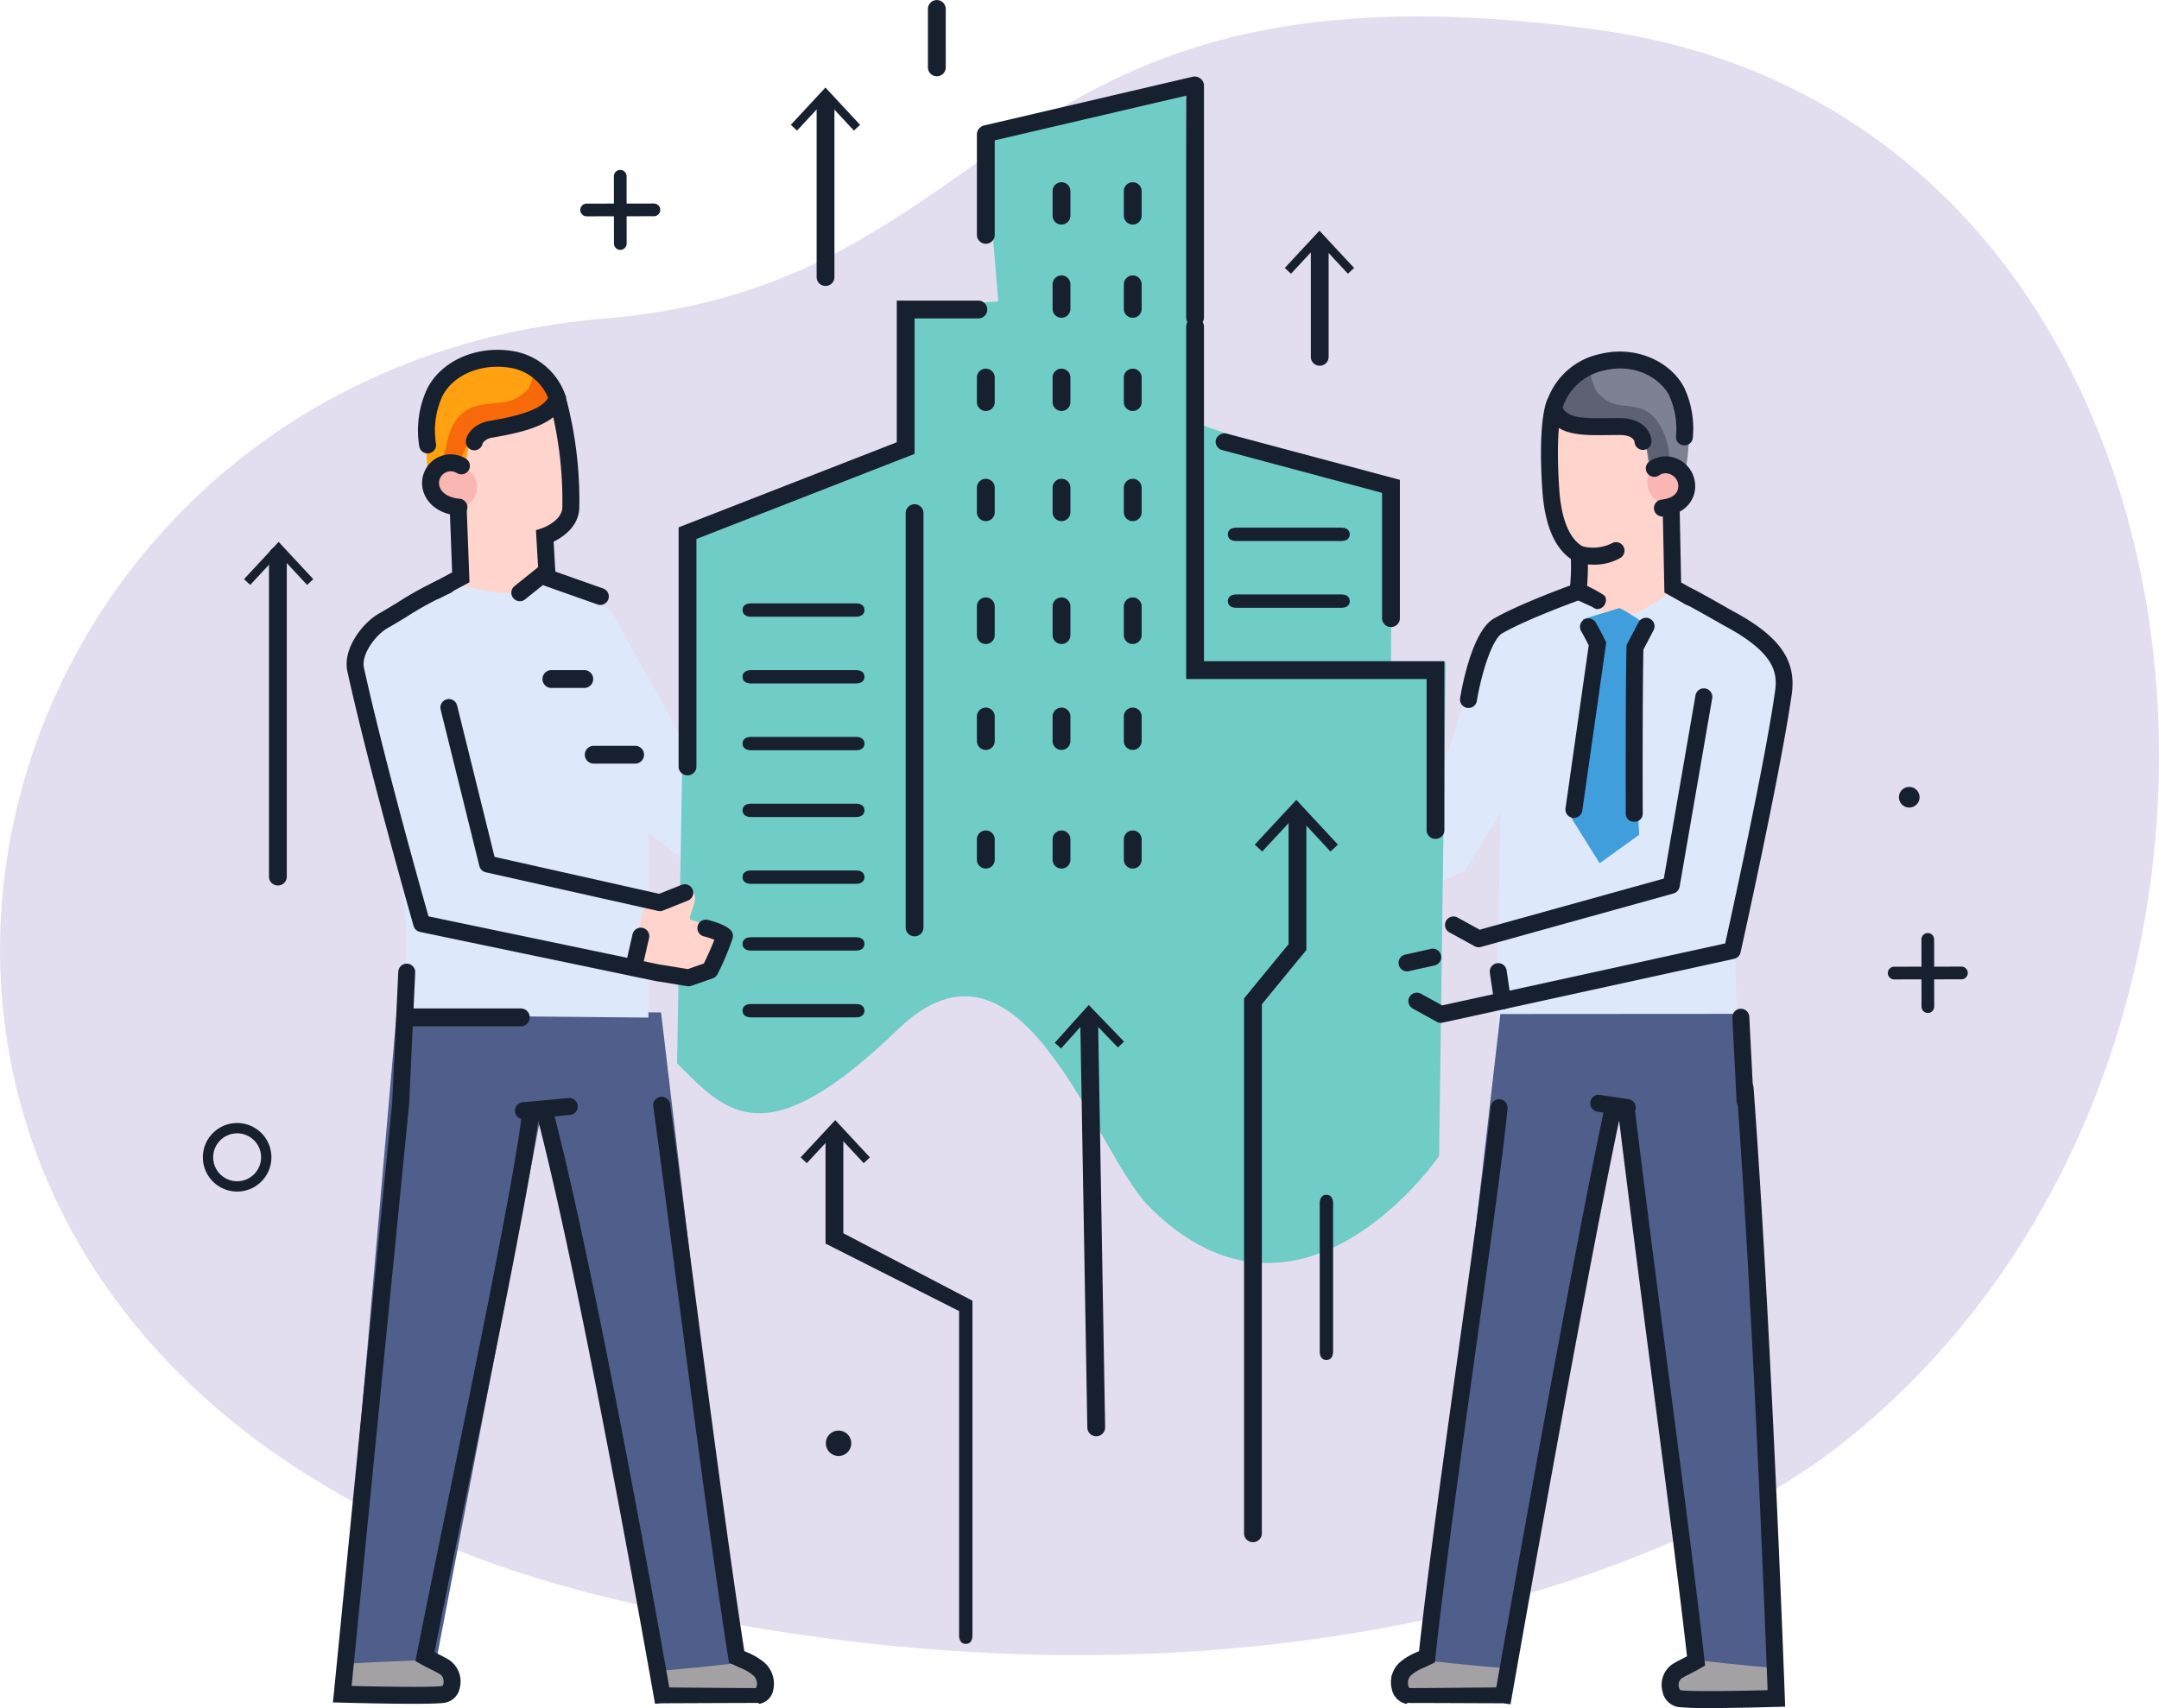 <svg xmlns="http://www.w3.org/2000/svg" width="395.104" height="312.615" viewBox="0 0 395.104 312.615">
  <g id="Grupo_9278" data-name="Grupo 9278" transform="translate(-1061 -28.641)">
    <path id="Trazado_18009" data-name="Trazado 18009" d="M1918.207,339.472c-112.292-15.742-107.284,46.565-182.313,52.756-128.941,10.638-166.02,195.179,2.691,234.618,110.882,25.921,192.127-3.843,223.488-28.484C2054.1,526.057,2035.429,355.9,1918.207,339.472Z" transform="translate(-564.25 -305.291)" fill="#3a1b8d" opacity="0.144" style="mix-blend-mode: multiply;isolation: isolate"/>
    <g id="Grupo_9277" data-name="Grupo 9277" transform="translate(-328.162 -407.071)">
      <path id="Trazado_18670" data-name="Trazado 18670" d="M1593.627,608.187l-14.667,4.345s-9.831,5.886-8.855,10.774c.281,1.406,3.661,4.074,3.661,4.074l.849,13.669s6.369,4.74,8.42,3.6,7.876-3.87,7.876-3.87l-1.9-8.691s5.494,1.129,6.518-4.345C1597.045,619.636,1594.667,617.621,1593.627,608.187Z" transform="translate(-101.417 -98.808)" fill="#ffd4cd"/>
      <path id="Trazado_18672" data-name="Trazado 18672" d="M1982.238,693.432l17.824-7.231s1.725,3.552,8,3c2.748-.24,7.5-3.865,8.912-3.158,13.686,6.843,19.81,13.6,19.81,13.6l-7.333,47.258-2.037,6.111.407,12.629-44,1.63.713-39.874-6.62,10.592-13.852,6.366-6.878-16.42L1973.072,722Z" transform="translate(-320.771 -142.872)" fill="#dde8fb"/>
      <path id="Trazado_18673" data-name="Trazado 18673" d="M2043.51,609.744l20.984,4.562-.406,29.324s-8.515,5.926-10.8,4.787a49.888,49.888,0,0,1-4.536-2.636l-.456-8.439a11.024,11.024,0,0,1-5.931-7.527C2041.229,624.342,2043.51,609.744,2043.51,609.744Z" transform="translate(-368.859 -99.69)" fill="#ffd4cd"/>
      <path id="Trazado_18674" data-name="Trazado 18674" d="M2042.646,595.186s5.907-6.194,9.58-6.5c4.105-.342,8.211.341,12.659,4.788,2.993,2.994,2.6,13.371,1.46,16.793-3.65-2.281-4.171-.274-6.213-1.019-.815-2.172-.085-5.054-2.366-5.965-3.508-1.4-11.7-.913-14.094-2.966S2042.646,595.186,2042.646,595.186Z" transform="translate(-368.976 -87.716)" fill="#7e8192"/>
      <path id="Trazado_18675" data-name="Trazado 18675" d="M2000.009,866.4l44.4-.029,7.062,124.935-19.727.61v-4.275l5.061-3.94-12.563-98.648-2.759-1.538-22.134,108.013-13.194.146s-2.719-6.218-1.09-6.218,1.642-3.644,1.642-3.644Z" transform="translate(-336.273 -245.096)" fill="#4f5e8a"/>
      <path id="Trazado_18676" data-name="Trazado 18676" d="M1588.414,865.613l-48.366-.1L1529.2,989.735l20.833,1.792,1.408-4.354-3.941-4.1,18.581-96.831,3.1-.256,19.567,102.852,17.44,1.3s-.54-6.147-2.229-6.147-1.961-3.759-1.961-3.759Z" transform="translate(-78.279 -244.606)" fill="#4f5e8a"/>
      <path id="Trazado_18677" data-name="Trazado 18677" d="M1583.8,688.464l-11-5.7a14.383,14.383,0,0,1-9.913,2.445c-2.748-.241-6.076-1.625-7.6-1.223-12.9,3.394-17.925,10.592-17.925,10.592l7.74,38.3,1.222,12.629V762.61l44.406.407V729.2l8.555,6.518,17.537,3.621,10.705-10.327-25.8-8.368Z" transform="translate(-82.902 -141.061)" fill="#dde8fb"/>
      <path id="Trazado_18678" data-name="Trazado 18678" d="M2052.317,697.039s5.3-1.651,6.727-2.059c1.121.509,4.052,2.481,4.052,2.481l-2.4,5.927,1.938,33.083-7.242,5.222-5.173-8.279,3.664-31.463Z" transform="translate(-373.49 -147.985)" fill="#419edd"/>
      <path id="Trazado_18679" data-name="Trazado 18679" d="M1590.63,594.375s-5.907-6.195-9.578-6.5c-4.106-.342-8.212.342-12.66,4.789-2.994,2.995-1.381,18.124-1.381,18.124l6.866-2.609s.175-7.268,3.938-6.926,9.012-.934,11.407-2.987S1590.63,594.375,1590.63,594.375Z" transform="translate(-99.456 -87.256)" fill="#ffa111"/>
      <path id="Trazado_18680" data-name="Trazado 18680" d="M1575.584,603.233c3.421-6.157,9.322-2.322,13.09-5.988,1.324-.611,1.97-4.822,2.343-5.194a7.934,7.934,0,0,1,3.361,3.972s2.4,2.326,0,4.379-8.31,4.26-12.074,3.917-5.226,5.16-5.226,5.16l-3.259-.543C1574.658,606.925,1574.215,606.312,1575.584,603.233Z" transform="translate(-103.559 -89.665)" fill="#f8690a"/>
      <path id="Trazado_18681" data-name="Trazado 18681" d="M2063.322,604.371c-3.421-6.157-7.341-2.206-11.109-5.873-1.324-.611-1.97-4.822-2.343-5.194a13.259,13.259,0,0,0-4.2,4.277s-2.8,2.293-.407,4.346,8.051,3.33,11.814,2.987,4.21,6.518,4.21,6.518l3.531-.271A13.808,13.808,0,0,0,2063.322,604.371Z" transform="translate(-370.129 -90.376)" fill="#525468" opacity="0.72"/>
      <path id="Trazado_18682" data-name="Trazado 18682" d="M1531.215,1140.034l-.866,4.994,18.7.354,1.768-3.2-6.386-2.777S1536.452,1139.679,1531.215,1140.034Z" transform="translate(-78.93 -399.796)" fill="#a4a1a5"/>
      <path id="Trazado_18683" data-name="Trazado 18683" d="M1664.685,1142.018l-.229,4.263,18.7.353,1.768-3.2-6.386-2.777S1669.922,1141.663,1664.685,1142.018Z" transform="translate(-154.915 -400.507)" fill="#a4a1a5"/>
      <path id="Trazado_18684" data-name="Trazado 18684" d="M1994.267,1140.766l.229,4.263-18.7.353-1.768-3.2,6.386-2.777S1989.03,1140.411,1994.267,1140.766Z" transform="translate(-330.318 -399.797)" fill="#a4a1a5"/>
      <path id="Trazado_18685" data-name="Trazado 18685" d="M2109.573,1140.766l.229,4.263-18.7.353-1.768-3.2,6.386-2.777S2104.335,1140.411,2109.573,1140.766Z" transform="translate(-395.65 -399.797)" fill="#a4a1a5"/>
      <path id="Trazado_18686" data-name="Trazado 18686" d="M2090.123,636.883a3.935,3.935,0,1,1-3.936-3.934A3.935,3.935,0,0,1,2090.123,636.883Z" transform="translate(-391.637 -112.838)" fill="#f9b6b2"/>
      <path id="Trazado_18687" data-name="Trazado 18687" d="M1577.823,638.763a3.935,3.935,0,1,1-3.936-3.934A3.935,3.935,0,0,1,1577.823,638.763Z" transform="translate(-101.369 -113.903)" fill="#f9b6b2"/>
      <path id="Trazado_18688" data-name="Trazado 18688" d="M1672.6,652.191l1.68-97.586,38.745-13.737,1.238-26.9,17.118-1.231-2.44-29.336,36.666-11,1.1,62.328,36.721,12.549-.183,32.958,10.03-1.511-1.222,90.437s-25.328,37-53.032,9.3c-10.135-10.135-23.26-54.441-45.962-32.518C1688.95,669.22,1681.888,661.615,1672.6,652.191Z" transform="translate(-159.531 -21.869)" fill="#70ccc7"/>
      <path id="Trazado_18689" data-name="Trazado 18689" d="M1655.251,815.921l-3.211,12.485,11,2.648,5.3-3.667,1.019-2.648.815-2.648s-5.74-2.177-6.722-2.444,2.93-5.53-1.018-5.3c-.733.043-3.266,1.623-4,1.676S1655.251,815.921,1655.251,815.921Z" transform="translate(-147.88 -215.615)" fill="#ffd4cd"/>
      <g id="Grupo_9233" data-name="Grupo 9233" transform="translate(1734.644 606.482)">
        <path id="Trazado_18690" data-name="Trazado 18690" d="M2185,848.755a1.163,1.163,0,0,1,0-2.326l12.307-.017h0a1.163,1.163,0,0,1,0,2.327l-12.306.017Z" transform="translate(-2183.84 -840.268)" fill="#17202e"/>
        <path id="Trazado_18691" data-name="Trazado 18691" d="M2199.2,846.867a1.163,1.163,0,0,1-1.164-1.162l-.014-12.306a1.163,1.163,0,0,1,1.162-1.165h0a1.162,1.162,0,0,1,1.162,1.161l.014,12.306a1.163,1.163,0,0,1-1.162,1.165Z" transform="translate(-2191.875 -832.235)" fill="#17202e"/>
      </g>
      <g id="Grupo_9235" data-name="Grupo 9235" transform="translate(1433.814 534.891)">
        <path id="Trazado_18692" data-name="Trazado 18692" d="M1501.908,731.055a1.62,1.62,0,0,1-1.63-1.551V670.571a1.632,1.632,0,0,1,3.259,0V729.5A1.62,1.62,0,0,1,1501.908,731.055Z" transform="translate(-1495.705 -668.167)" fill="#17202e"/>
        <g id="Grupo_9234" data-name="Grupo 9234">
          <path id="Trazado_18693" data-name="Trazado 18693" d="M1489.728,673.872l1.136,1.058,5.206-5.6,5.207,5.6,1.136-1.058-6.343-6.821Z" transform="translate(-1489.728 -667.052)" fill="#17202e"/>
        </g>
      </g>
      <g id="Grupo_9237" data-name="Grupo 9237" transform="translate(1533.882 451.732)">
        <path id="Trazado_18694" data-name="Trazado 18694" d="M1733.148,513.352a1.62,1.62,0,0,1-1.63-1.551V480.008a1.632,1.632,0,0,1,3.259,0V511.8A1.62,1.62,0,0,1,1733.148,513.352Z" transform="translate(-1726.794 -477.035)" fill="#17202e"/>
        <g id="Grupo_9236" data-name="Grupo 9236" transform="translate(0 0)">
          <path id="Trazado_18695" data-name="Trazado 18695" d="M1720.619,482l1.136,1.058,5.205-5.6,5.207,5.6L1733.3,482l-6.343-6.821Z" transform="translate(-1720.619 -475.176)" fill="#17202e"/>
        </g>
      </g>
      <g id="Grupo_9239" data-name="Grupo 9239" transform="translate(1624.282 477.932)">
        <path id="Trazado_18696" data-name="Trazado 18696" d="M1941.827,562.243a1.62,1.62,0,0,1-1.629-1.551V540.531a1.632,1.632,0,0,1,3.259,0v20.161A1.621,1.621,0,0,1,1941.827,562.243Z" transform="translate(-1935.432 -537.528)" fill="#17202e"/>
        <g id="Grupo_9238" data-name="Grupo 9238" transform="translate(0 0)">
          <path id="Trazado_18697" data-name="Trazado 18697" d="M1929.2,542.45l1.136,1.058,5.206-5.6,5.207,5.6,1.135-1.058-6.342-6.821Z" transform="translate(-1929.2 -535.629)" fill="#17202e"/>
        </g>
      </g>
      <g id="Grupo_9240" data-name="Grupo 9240" transform="translate(1495.358 466.814)">
        <path id="Trazado_18698" data-name="Trazado 18698" d="M1632.892,526.5a1.163,1.163,0,0,1,0-2.326l12.306-.016h0a1.163,1.163,0,0,1,0,2.326l-12.306.016Z" transform="translate(-1631.729 -518.01)" fill="#17202e"/>
        <path id="Trazado_18699" data-name="Trazado 18699" d="M1647.086,524.608a1.163,1.163,0,0,1-1.163-1.162l-.015-12.306a1.163,1.163,0,0,1,1.161-1.165h0a1.163,1.163,0,0,1,1.164,1.162l.015,12.306a1.163,1.163,0,0,1-1.161,1.164Z" transform="translate(-1639.763 -509.976)" fill="#17202e"/>
      </g>
      <path id="Trazado_18700" data-name="Trazado 18700" d="M1478.634,925a6.273,6.273,0,1,1,6.274-6.272A6.278,6.278,0,0,1,1478.634,925Zm0-10.656a4.383,4.383,0,1,0,4.384,4.384A4.386,4.386,0,0,0,1478.634,914.339Z" transform="translate(-46.076 -271.202)" fill="#17202e"/>
      <path id="Trazado_18701" data-name="Trazado 18701" d="M1780.148,452.171a1.62,1.62,0,0,1-1.63-1.551V439.764a1.632,1.632,0,0,1,3.259,0V450.62A1.621,1.621,0,0,1,1780.148,452.171Z" transform="translate(-219.542 -2.501)" fill="#17202e"/>
      <path id="Trazado_18702" data-name="Trazado 18702" d="M1945.181,973.007c-.857,0-1.223-.695-1.223-1.551V944.316c0-.856.366-1.551,1.223-1.551s1.221.695,1.221,1.551v27.141C1946.4,972.313,1946.037,973.007,1945.181,973.007Z" transform="translate(-313.28 -288.379)" fill="#17202e"/>
      <path id="Trazado_18703" data-name="Trazado 18703" d="M1740.068,1044.669a2.323,2.323,0,1,1-2.324-2.324A2.324,2.324,0,0,1,1740.068,1044.669Z" transform="translate(-195.123 -344.801)" fill="#17202e"/>
      <path id="Trazado_18704" data-name="Trazado 18704" d="M2192.3,772.411a1.888,1.888,0,1,1-1.888-1.888A1.889,1.889,0,0,1,2192.3,772.411Z" transform="translate(-451.852 -190.787)" fill="#17202e"/>
      <path id="Trazado_18705" data-name="Trazado 18705" d="M1642.925,756.424h-7.754a1.632,1.632,0,0,1,0-3.259h7.754a1.632,1.632,0,0,1,0,3.259Z" transform="translate(-137.443 -180.952)" fill="#17202e"/>
      <path id="Trazado_18706" data-name="Trazado 18706" d="M1623.482,724.464h-6.2a1.632,1.632,0,0,1,0-3.259h6.2a1.632,1.632,0,0,1,0,3.259Z" transform="translate(-127.305 -162.844)" fill="#17202e"/>
      <path id="Trazado_18707" data-name="Trazado 18707" d="M1595.651,756.842a1.632,1.632,0,0,1-.247-.02l-5.793-.938-43.12-8.991a1.551,1.551,0,0,1-1.174-1.091c-.079-.275-7.943-27.73-12.114-46.564-.934-4.218,2.845-8.97,5.815-10.641.935-.526,2.073-1.215,3.278-1.944a61.261,61.261,0,0,1,8.44-4.578,1.551,1.551,0,1,1,1.089,2.9,59.964,59.964,0,0,0-7.923,4.327c-1.227.743-2.385,1.444-3.362,1.994-2.119,1.193-4.862,4.77-4.308,7.268,3.726,16.822,10.421,40.588,11.811,45.48l42.134,8.787,5.335.863,2.922-1.022c.542-1.118,1.405-2.973,1.918-4.343a14.31,14.31,0,0,0-1.895-.62,1.551,1.551,0,1,1,.751-3.009c.707.176,3.09.83,4.1,1.834a1.552,1.552,0,0,1,.408,1.472,47.219,47.219,0,0,1-2.779,6.613,1.546,1.546,0,0,1-.875.77l-3.894,1.363A1.551,1.551,0,0,1,1595.651,756.842Z" transform="translate(-80.465 -140.616)" fill="#17202e"/>
      <path id="Trazado_18708" data-name="Trazado 18708" d="M1625.573,685.174a1.551,1.551,0,0,1-.517-.089l-9.637-3.407a1.551,1.551,0,0,1,1.033-2.925l9.637,3.406a1.551,1.551,0,0,1-.517,3.013Z" transform="translate(-126.544 -138.741)" fill="#17202e"/>
      <path id="Trazado_18709" data-name="Trazado 18709" d="M2049.256,735.883a1.577,1.577,0,0,1-.222-.016,1.551,1.551,0,0,1-1.316-1.754l4.246-29.824c-.321-.629-.93-1.81-1.389-2.6a1.551,1.551,0,1,1,2.679-1.564c.7,1.2,1.662,3.122,1.7,3.2l.217.432-4.383,30.786A1.553,1.553,0,0,1,2049.256,735.883Z" transform="translate(-372.061 -150.467)" fill="#17202e"/>
      <path id="Trazado_18710" data-name="Trazado 18710" d="M2074.717,736.382a1.447,1.447,0,0,1-1.551-1.42c0-.225-.062-22.537.137-30.573l.008-.33,2.212-4.2a1.554,1.554,0,0,1,2.746,1.454l-1.874,3.573c-.188,8.282-.128,29.844-.127,30.065a1.446,1.446,0,0,1-1.546,1.429Z" transform="translate(-386.483 -150.283)" fill="#17202e"/>
      <path id="Trazado_18711" data-name="Trazado 18711" d="M1605,980.474c-3.445,0-17.336.064-17.477.062l-1.292.084-.222-1.226c-.128-.734-12.747-72.872-21.164-105.523-1.609,12.364-8.256,44.775-13.635,70.986-2.05,9.988-3.991,19.457-5.345,26.32.29.149.563.289.832.422.644.322,1.253.626,1.892,1.023a4.788,4.788,0,0,1,1.918,5.063,3.381,3.381,0,0,1-2.926,2.775c-2.8.388-17.019,0-18.63-.042l-1.663-.046.164-1.656s6.011-60.868,10.682-108.1l1.109-23.967a1.551,1.551,0,1,1,3.1.144l-1.116,24.087c-4.218,42.649-9.53,96.43-10.523,106.484,5.093.125,14.55.291,16.518.019l.082-.01a1.111,1.111,0,0,0,.229-.766,1.571,1.571,0,0,0-.577-1.345c-.516-.32-1.037-.58-1.64-.88-.559-.28-1.192-.595-1.952-1.022l-.977-.55.216-1.1c1.361-6.945,3.406-16.909,5.57-27.46,5.56-27.1,12.48-60.821,13.745-71.959l.083-.727.614-.4a4.809,4.809,0,0,1,2.851-.439c.164.009.3.02.406.016l1.371-.2.285,1.348c7.833,29.826,19.553,95.759,21.314,105.751,3.429.03,12.718.112,15.862.117a1.593,1.593,0,0,0,.186-.854,2.068,2.068,0,0,0-.86-1.611,8.981,8.981,0,0,0-2.258-1.265c-.343-.156-.754-.345-1.262-.582l-.748-.348-.128-.816c-2.955-18.763-7.211-51.411-10.319-75.251-1.52-11.663-2.721-20.874-3.406-25.7a1.551,1.551,0,1,1,3.071-.436c.688,4.84,1.89,14.06,3.411,25.733,3.061,23.478,7.236,55.508,10.179,74.35l.492.226a11.967,11.967,0,0,1,2.831,1.6,5.166,5.166,0,0,1,1.969,5.3,3.134,3.134,0,0,1-2.523,2.53l-.277-.167Z" transform="translate(-77.195 -233.081)" fill="#17202e"/>
      <path id="Trazado_18712" data-name="Trazado 18712" d="M1604.167,641.711a1.551,1.551,0,0,1-.974-2.759l4.318-3.477-.392-6.761,1.13-.374c.031-.011,3.613-1.255,3.7-3.8a70.936,70.936,0,0,0-2.366-19.391,1.551,1.551,0,0,1,2.98-.861,73.023,73.023,0,0,1,2.487,20.359c-.12,3.436-3.039,5.351-4.7,6.166l.352,6.079-5.561,4.478A1.543,1.543,0,0,1,1604.167,641.711Z" transform="translate(-119.875 -95.963)" fill="#17202e"/>
      <path id="Trazado_18713" data-name="Trazado 18713" d="M1564.947,604.905a1.549,1.549,0,0,1-1.516-1.234,18.078,18.078,0,0,1,1.436-10.6c2.544-5.052,8.864-7.9,15.373-6.947a12.258,12.258,0,0,1,9.874,7.981l.195.49-.143.506c-1.268,4.474-7.577,5.915-13.392,6.915a2.532,2.532,0,0,0-1.748,1.009,1.54,1.54,0,0,1-1.763,1.289,1.561,1.561,0,0,1-1.3-1.778c.257-1.691,2.058-3.2,4.284-3.578,3.1-.534,9.386-1.614,10.752-4.251a9.067,9.067,0,0,0-7.21-5.515c-5.207-.763-10.2,1.4-12.143,5.251a15.12,15.12,0,0,0-1.179,8.6,1.553,1.553,0,0,1-1.21,1.828A1.569,1.569,0,0,1,1564.947,604.905Z" transform="translate(-97.533 -86.205)" fill="#17202e"/>
      <path id="Trazado_18715" data-name="Trazado 18715" d="M1605.658,905.782a1.551,1.551,0,0,1-.142-3.094l8.371-.779a1.551,1.551,0,1,1,.287,3.088l-8.372.779Q1605.73,905.782,1605.658,905.782Z" transform="translate(-120.722 -265.226)" fill="#17202e"/>
      <path id="Trazado_18716" data-name="Trazado 18716" d="M2065,904.444a1.509,1.509,0,0,1-.232-.018l-5.19-.779a1.551,1.551,0,1,1,.46-3.067l5.191.779a1.551,1.551,0,0,1-.229,3.085Z" transform="translate(-378.043 -264.467)" fill="#17202e"/>
      <path id="Trazado_18717" data-name="Trazado 18717" d="M1568.828,667.76a1.551,1.551,0,0,1-.736-2.917l3.666-1.972-.43-11.435a1.551,1.551,0,0,1,3.1-.117l.5,13.367-5.37,2.887A1.541,1.541,0,0,1,1568.828,667.76Z" transform="translate(-99.852 -122.402)" fill="#17202e"/>
      <path id="Trazado_18718" data-name="Trazado 18718" d="M1571.606,641.292c-.04,0-.081,0-.123,0-2.97-.233-5.285-1.738-6.191-4.026a5.25,5.25,0,0,1,7.65-6.392,1.551,1.551,0,1,1-1.637,2.635,2.128,2.128,0,0,0-1.924-.171,2.15,2.15,0,0,0-1.206,2.787c.542,1.367,2.189,1.969,3.55,2.076a1.551,1.551,0,0,1-.12,3.1Z" transform="translate(-98.52 -111.214)" fill="#17202e"/>
      <path id="Trazado_18719" data-name="Trazado 18719" d="M1577.383,867.344h-20.937a1.631,1.631,0,0,1,0-3.259h20.937a1.631,1.631,0,0,1,0,3.259Z" transform="translate(-92.838 -243.799)" fill="#17202e"/>
      <path id="Trazado_18720" data-name="Trazado 18720" d="M2120.514,882.623a1.551,1.551,0,0,1-1.547-1.472l-.778-15.313a1.55,1.55,0,1,1,3.1-.157l.779,15.313a1.548,1.548,0,0,1-1.47,1.627Z" transform="translate(-411.997 -243.868)" fill="#17202e"/>
      <path id="Trazado_18721" data-name="Trazado 18721" d="M1987.348,766.075a1.561,1.561,0,0,1-.749-.193l-4.374-2.414a1.551,1.551,0,1,1,1.5-2.715l3.862,2.131,51.8-11.345c1.216-5.5,7.252-33.007,9.109-46.03.476-3.333.174-7-8.985-11.961-.351-.19-1.054-.59-1.908-1.075-1.839-1.045-4.618-2.626-5.555-3.052a1.551,1.551,0,1,1,1.284-2.823c1.064.484,3.8,2.041,5.8,3.178.828.471,1.513.86,1.853,1.044,8.4,4.548,11.463,8.931,10.577,15.127-2.075,14.555-9.293,46.908-9.365,47.233a1.553,1.553,0,0,1-1.183,1.177l-53.342,11.681A1.561,1.561,0,0,1,1987.348,766.075Z" transform="translate(-334.508 -143.157)" fill="#17202e"/>
      <path id="Trazado_18722" data-name="Trazado 18722" d="M2004.744,707.352a1.554,1.554,0,0,1-1.532-1.8c.333-2.04,2.2-12.332,6.222-14.6,5.117-2.888,14.385-6.2,14.777-6.34a1.551,1.551,0,0,1,1.041,2.922c-.093.034-9.409,3.362-14.294,6.12-2.019,1.138-3.954,7.933-4.684,12.4A1.551,1.551,0,0,1,2004.744,707.352Z" transform="translate(-346.841 -142.061)" fill="#17202e"/>
      <path id="Trazado_18723" data-name="Trazado 18723" d="M2032.273,1009.162a55.426,55.426,0,0,1-5.568-.176,3.52,3.52,0,0,1-2.974-2.879,4.592,4.592,0,0,1,1.757-4.938,21,21,0,0,1,1.849-1.025c.283-.146.573-.294.881-.457-1.6-14.036-3.715-30.24-6.151-48.929-1.945-14.922-4.142-31.791-6.272-49.136-6.868,32.718-19.527,104.843-19.656,105.578l-.223,1.27-1.291-.178c-.14,0-14.022-.062-17.47-.062h-.058l-.276.167a3.418,3.418,0,0,1-2.633-2.73,4.919,4.919,0,0,1,1.785-5.133,11.33,11.33,0,0,1,2.773-1.593c.132-.062.274-.116.429-.189,1.607-14.763,4.787-37.563,7.6-57.731,2.611-18.717,4.865-34.877,5.5-41.836a1.551,1.551,0,1,1,3.088.285c-.642,7.031-2.9,23.23-5.517,41.986-2.865,20.543-6.111,43.826-7.681,58.5l-.091.861-.781.374c-.5.237-.9.424-1.232.582a8.341,8.341,0,0,0-2.179,1.253,1.852,1.852,0,0,0-.738,1.554,1.637,1.637,0,0,0,.275.927c3.111,0,12.449-.087,15.889-.117,1.757-9.983,13.407-75.909,19.725-105.7l.3-1.418,1.435.2c.046,0,.191-.01.36-.016a5.007,5.007,0,0,1,2.882.446l.625.393.09.732c2.175,17.76,4.332,34.317,6.418,50.328,2.5,19.162,4.653,35.711,6.273,50.007l.115,1.009-.878.508c-.74.428-1.359.745-1.905,1.023-.586.3-1.09.559-1.587.876a1.575,1.575,0,0,0-.416,1.6c.068.285.209.517.318.527,2.042.28,11.07.113,15.9-.012-.38-10.271-2.622-68.828-5.663-110.076a1.549,1.549,0,0,1,1.432-1.66,1.531,1.531,0,0,1,1.661,1.431c3.332,45.189,5.7,111.1,5.727,111.756l.055,1.559-1.559.046C2043.6,1008.981,2037.244,1009.162,2032.273,1009.162Z" transform="translate(-330.325 -260.835)" fill="#17202e"/>
      <path id="Trazado_18724" data-name="Trazado 18724" d="M2047.673,644.122c-.425,0-.735-.327-1.153-.514-1.68-.751-2.872-1.33-2.89-1.337l-1.163-.434.163-1.233a38.241,38.241,0,0,0,.22-5.648c-3.049-2.117-4.8-6.347-5.222-12.593-.858-12.84.761-16.309.948-16.663a1.551,1.551,0,1,1,2.741,1.452h0s-1.381,3.222-.6,15c.26,3.869,1.231,8.84,4.385,10.551l.765.416.043.87a44.429,44.429,0,0,1-.092,5.886,26.07,26.07,0,0,1,3,1.653c.715.472.522,1.617-.115,2.19A1.542,1.542,0,0,1,2047.673,644.122Z" transform="translate(-366.211 -96.932)" fill="#17202e"/>
      <path id="Trazado_18725" data-name="Trazado 18725" d="M2056.962,604.682a1.55,1.55,0,0,1-1.548-1.476c-.024-.164-.287-1.25-2.734-1.25-.7,0-1.391.008-2.055.016-5.237.061-9.758.116-11.464-4.321l-.164-.428.094-.449a13.092,13.092,0,0,1,9.958-9.635c7.246-1.764,13.408,1.919,15.519,6.282a17.7,17.7,0,0,1,1.5,9.192A1.551,1.551,0,0,1,2063,602.2a14.767,14.767,0,0,0-1.221-7.424c-1.262-2.608-5.634-6.166-11.994-4.62a10.2,10.2,0,0,0-7.54,6.791c1.041,1.917,3.66,1.982,8.345,1.926.675-.008,1.374-.016,2.092-.016,4.454,0,5.762,2.749,5.833,4.2a1.55,1.55,0,0,1-1.476,1.623Z" transform="translate(-367.129 -86.628)" fill="#17202e"/>
      <path id="Trazado_18726" data-name="Trazado 18726" d="M2093.729,669.322a1.545,1.545,0,0,1-.759-.2l-3.866-2.176-.3-14.85a1.551,1.551,0,0,1,3.1-.062l.261,13.078,2.322,1.306a1.551,1.551,0,0,1-.762,2.9Z" transform="translate(-395.35 -122.791)" fill="#17202e"/>
      <path id="Trazado_18727" data-name="Trazado 18727" d="M2084.689,641.952a1.551,1.551,0,0,1-.191-3.09c2.293-.289,2.823-1.23,3.024-1.914a2.327,2.327,0,0,0-1.541-2.794,2.068,2.068,0,0,0-1.879.243,1.551,1.551,0,0,1-1.8-2.53,5.21,5.21,0,0,1,4.666-.652,5.457,5.457,0,0,1,3.525,6.606c-.472,1.615-1.831,3.642-5.612,4.118A1.508,1.508,0,0,1,2084.689,641.952Z" transform="translate(-391.298 -111.698)" fill="#17202e"/>
      <path id="Trazado_18728" data-name="Trazado 18728" d="M2003.04,776.25a1.553,1.553,0,0,1-.746-.191l-4.584-2.519a1.551,1.551,0,1,1,1.494-2.718l4.031,2.214,33.692-9.358,5.8-33.556a1.551,1.551,0,0,1,3.056.528l-5.969,34.523a1.552,1.552,0,0,1-1.113,1.23l-35.245,9.79A1.545,1.545,0,0,1,2003.04,776.25Z" transform="translate(-343.279 -167.167)" fill="#17202e"/>
      <path id="Trazado_18729" data-name="Trazado 18729" d="M1978.787,843a1.551,1.551,0,0,1-.335-3.065l4.671-1.039a1.551,1.551,0,1,1,.674,3.027l-4.672,1.039A1.541,1.541,0,0,1,1978.787,843Z" transform="translate(-332.136 -229.507)" fill="#17202e"/>
      <path id="Trazado_18730" data-name="Trazado 18730" d="M2018.1,853.461a1.55,1.55,0,0,1-1.532-1.324l-.784-5.325a1.551,1.551,0,1,1,3.068-.451l.784,5.325a1.551,1.551,0,0,1-1.308,1.759A1.51,1.51,0,0,1,2018.1,853.461Z" transform="translate(-353.97 -233.005)" fill="#17202e"/>
      <path id="Trazado_18731" data-name="Trazado 18731" d="M1653.147,837.1a1.583,1.583,0,0,1-.349-.039,1.551,1.551,0,0,1-1.164-1.859l.907-3.957a1.551,1.551,0,1,1,3.023.693l-.908,3.957A1.551,1.551,0,0,1,1653.147,837.1Z" transform="translate(-147.627 -224.511)" fill="#17202e"/>
      <path id="Trazado_18732" data-name="Trazado 18732" d="M2054.181,671.281a11.266,11.266,0,0,1-3.183-.442,1.551,1.551,0,1,1,.95-2.953,7.675,7.675,0,0,0,5.492-.513,1.551,1.551,0,0,1,1.564,2.68A9.532,9.532,0,0,1,2054.181,671.281Z" transform="translate(-373.318 -132.223)" fill="#17202e"/>
      <path id="Trazado_18733" data-name="Trazado 18733" d="M1612.838,772.255a1.551,1.551,0,0,1-.339-.037l-31.539-7.074a1.551,1.551,0,0,1-1.166-1.141l-7.082-28.622a1.551,1.551,0,1,1,3.011-.745l6.851,27.691,30.134,6.759,4.1-1.64a1.551,1.551,0,0,1,1.153,2.88l-4.542,1.818A1.552,1.552,0,0,1,1612.838,772.255Z" transform="translate(-102.906 -169.785)" fill="#17202e"/>
      <path id="Trazado_18734" data-name="Trazado 18734" d="M1674.868,652.05a1.62,1.62,0,0,1-1.63-1.551V606.663l39.925-15.574V565.165h15.021a1.632,1.632,0,0,1,0,3.259h-11.761v24.792L1676.5,608.79V650.5A1.62,1.62,0,0,1,1674.868,652.05Z" transform="translate(-159.89 -74.432)" fill="#17202e"/>
      <path id="Trazado_18735" data-name="Trazado 18735" d="M1933.187,667.782a1.62,1.62,0,0,1-1.63-1.551V638.524h-44v-64.57a1.632,1.632,0,0,1,3.259,0v61.31h44v30.967A1.62,1.62,0,0,1,1933.187,667.782Z" transform="translate(-281.324 -78.533)" fill="#17202e"/>
      <path id="Trazado_18736" data-name="Trazado 18736" d="M1839.123,516.234a1.62,1.62,0,0,1-1.63-1.551V474.038l-35.036,8.175V499.6a1.632,1.632,0,0,1-3.259,0V480.984a1.723,1.723,0,0,1,1.375-1.51l38.085-8.9a1.764,1.764,0,0,1,1.412.295,1.65,1.65,0,0,1,.683,1.215v42.6A1.621,1.621,0,0,1,1839.123,516.234Z" transform="translate(-231.259 -20.813)" fill="#17202e"/>
      <path id="Trazado_18737" data-name="Trazado 18737" d="M1932.085,656.673a1.62,1.62,0,0,1-1.63-1.551V632.114l-29.283-7.84a1.571,1.571,0,0,1-1.127-1.9,1.687,1.687,0,0,1,2.026-1.1l31.644,8.456v25.387A1.62,1.62,0,0,1,1932.085,656.673Z" transform="translate(-288.37 -106.196)" fill="#17202e"/>
      <path id="Trazado_18738" data-name="Trazado 18738" d="M1770.748,730.223a1.62,1.62,0,0,1-1.63-1.551V652.679a1.632,1.632,0,0,1,3.259,0v75.993A1.621,1.621,0,0,1,1770.748,730.223Z" transform="translate(-214.216 -123.138)" fill="#17202e"/>
      <g id="Grupo_9241" data-name="Grupo 9241" transform="translate(1594.827 587.699)">
        <path id="Trazado_18739" data-name="Trazado 18739" d="M1862.868,795.875a1.62,1.62,0,0,1-1.63-1.551v-3.877a1.632,1.632,0,0,1,3.259,0v3.877A1.62,1.62,0,0,1,1862.868,795.875Z" transform="translate(-1861.238 -788.896)" fill="#17202e"/>
      </g>
      <g id="Grupo_9242" data-name="Grupo 9242" transform="translate(1567.939 587.699)">
        <path id="Trazado_18740" data-name="Trazado 18740" d="M1800.828,795.875a1.62,1.62,0,0,1-1.63-1.551v-3.877a1.632,1.632,0,0,1,3.259,0v3.877A1.62,1.62,0,0,1,1800.828,795.875Z" transform="translate(-1799.198 -788.896)" fill="#17202e"/>
      </g>
      <g id="Grupo_9243" data-name="Grupo 9243" transform="translate(1594.827 565.211)">
        <path id="Trazado_18741" data-name="Trazado 18741" d="M1862.868,744.763a1.62,1.62,0,0,1-1.63-1.551V738.56a1.632,1.632,0,0,1,3.259,0v4.653A1.621,1.621,0,0,1,1862.868,744.763Z" transform="translate(-1861.238 -737.009)" fill="#17202e"/>
      </g>
      <g id="Grupo_9244" data-name="Grupo 9244" transform="translate(1567.939 565.211)">
        <path id="Trazado_18742" data-name="Trazado 18742" d="M1800.828,744.763a1.62,1.62,0,0,1-1.63-1.551V738.56a1.632,1.632,0,0,1,3.259,0v4.653A1.62,1.62,0,0,1,1800.828,744.763Z" transform="translate(-1799.198 -737.009)" fill="#17202e"/>
      </g>
      <g id="Grupo_9245" data-name="Grupo 9245" transform="translate(1594.827 545.049)">
        <path id="Trazado_18743" data-name="Trazado 18743" d="M1862.868,699.02a1.62,1.62,0,0,1-1.63-1.552v-5.428a1.632,1.632,0,0,1,3.259,0v5.428A1.621,1.621,0,0,1,1862.868,699.02Z" transform="translate(-1861.238 -690.49)" fill="#17202e"/>
      </g>
      <g id="Grupo_9246" data-name="Grupo 9246" transform="translate(1567.939 545.049)">
        <path id="Trazado_18744" data-name="Trazado 18744" d="M1800.828,699.02a1.62,1.62,0,0,1-1.63-1.552v-5.428a1.632,1.632,0,0,1,3.259,0v5.428A1.62,1.62,0,0,1,1800.828,699.02Z" transform="translate(-1799.198 -690.49)" fill="#17202e"/>
      </g>
      <g id="Grupo_9247" data-name="Grupo 9247" transform="translate(1594.827 523.337)">
        <path id="Trazado_18745" data-name="Trazado 18745" d="M1862.868,648.146a1.62,1.62,0,0,1-1.63-1.551v-4.653a1.632,1.632,0,0,1,3.259,0V646.6A1.62,1.62,0,0,1,1862.868,648.146Z" transform="translate(-1861.238 -640.392)" fill="#17202e"/>
      </g>
      <g id="Grupo_9248" data-name="Grupo 9248" transform="translate(1567.939 523.337)">
        <path id="Trazado_18746" data-name="Trazado 18746" d="M1800.828,648.146a1.62,1.62,0,0,1-1.63-1.551v-4.653a1.632,1.632,0,0,1,3.259,0V646.6A1.62,1.62,0,0,1,1800.828,648.146Z" transform="translate(-1799.198 -640.392)" fill="#17202e"/>
      </g>
      <g id="Grupo_9249" data-name="Grupo 9249" transform="translate(1594.827 503.175)">
        <path id="Trazado_18747" data-name="Trazado 18747" d="M1862.868,601.627a1.62,1.62,0,0,1-1.63-1.551v-4.653a1.632,1.632,0,0,1,3.259,0v4.653A1.62,1.62,0,0,1,1862.868,601.627Z" transform="translate(-1861.238 -593.873)" fill="#17202e"/>
      </g>
      <g id="Grupo_9250" data-name="Grupo 9250" transform="translate(1567.939 503.175)">
        <path id="Trazado_18748" data-name="Trazado 18748" d="M1800.828,601.627a1.62,1.62,0,0,1-1.63-1.551v-4.653a1.632,1.632,0,0,1,3.259,0v4.653A1.62,1.62,0,0,1,1800.828,601.627Z" transform="translate(-1799.198 -593.873)" fill="#17202e"/>
      </g>
      <g id="Grupo_9251" data-name="Grupo 9251" transform="translate(1594.827 486.116)">
        <path id="Trazado_18749" data-name="Trazado 18749" d="M1862.868,562.265a1.62,1.62,0,0,1-1.63-1.551v-4.652a1.632,1.632,0,0,1,3.259,0v4.652A1.62,1.62,0,0,1,1862.868,562.265Z" transform="translate(-1861.238 -554.511)" fill="#17202e"/>
      </g>
      <g id="Grupo_9252" data-name="Grupo 9252" transform="translate(1594.827 469.056)">
        <path id="Trazado_18750" data-name="Trazado 18750" d="M1862.868,522.9a1.62,1.62,0,0,1-1.63-1.551V516.7a1.632,1.632,0,0,1,3.259,0v4.653A1.621,1.621,0,0,1,1862.868,522.9Z" transform="translate(-1861.238 -515.149)" fill="#17202e"/>
      </g>
      <g id="Grupo_9253" data-name="Grupo 9253" transform="translate(1581.791 587.699)">
        <path id="Trazado_18751" data-name="Trazado 18751" d="M1832.788,795.875a1.62,1.62,0,0,1-1.63-1.551v-3.877a1.632,1.632,0,0,1,3.259,0v3.877A1.62,1.62,0,0,1,1832.788,795.875Z" transform="translate(-1831.158 -788.896)" fill="#17202e"/>
      </g>
      <g id="Grupo_9254" data-name="Grupo 9254" transform="translate(1581.791 565.211)">
        <path id="Trazado_18752" data-name="Trazado 18752" d="M1832.788,744.763a1.621,1.621,0,0,1-1.63-1.551V738.56a1.632,1.632,0,0,1,3.259,0v4.653A1.621,1.621,0,0,1,1832.788,744.763Z" transform="translate(-1831.158 -737.009)" fill="#17202e"/>
      </g>
      <g id="Grupo_9255" data-name="Grupo 9255" transform="translate(1581.791 545.049)">
        <path id="Trazado_18753" data-name="Trazado 18753" d="M1832.788,699.02a1.621,1.621,0,0,1-1.63-1.552v-5.428a1.632,1.632,0,0,1,3.259,0v5.428A1.621,1.621,0,0,1,1832.788,699.02Z" transform="translate(-1831.158 -690.49)" fill="#17202e"/>
      </g>
      <g id="Grupo_9256" data-name="Grupo 9256" transform="translate(1581.791 523.337)">
        <path id="Trazado_18754" data-name="Trazado 18754" d="M1832.788,648.146a1.62,1.62,0,0,1-1.63-1.551v-4.653a1.632,1.632,0,0,1,3.259,0V646.6A1.62,1.62,0,0,1,1832.788,648.146Z" transform="translate(-1831.158 -640.392)" fill="#17202e"/>
      </g>
      <g id="Grupo_9257" data-name="Grupo 9257" transform="translate(1581.791 503.175)">
        <path id="Trazado_18755" data-name="Trazado 18755" d="M1832.788,601.627a1.62,1.62,0,0,1-1.63-1.551v-4.653a1.632,1.632,0,0,1,3.259,0v4.653A1.62,1.62,0,0,1,1832.788,601.627Z" transform="translate(-1831.158 -593.873)" fill="#17202e"/>
      </g>
      <g id="Grupo_9258" data-name="Grupo 9258" transform="translate(1581.791 486.116)">
        <path id="Trazado_18756" data-name="Trazado 18756" d="M1832.788,562.265a1.62,1.62,0,0,1-1.63-1.551v-4.652a1.632,1.632,0,0,1,3.259,0v4.652A1.62,1.62,0,0,1,1832.788,562.265Z" transform="translate(-1831.158 -554.511)" fill="#17202e"/>
      </g>
      <g id="Grupo_9259" data-name="Grupo 9259" transform="translate(1581.791 469.056)">
        <path id="Trazado_18757" data-name="Trazado 18757" d="M1832.788,522.9a1.621,1.621,0,0,1-1.63-1.551V516.7a1.632,1.632,0,0,1,3.259,0v4.653A1.621,1.621,0,0,1,1832.788,522.9Z" transform="translate(-1831.158 -515.149)" fill="#17202e"/>
      </g>
      <g id="Grupo_9267" data-name="Grupo 9267" transform="translate(1525.049 546.139)">
        <g id="Grupo_9260" data-name="Grupo 9260" transform="translate(0 73.331)">
          <path id="Trazado_18758" data-name="Trazado 18758" d="M1721,864.648h-19.209c-.856,0-1.551-.366-1.551-1.222s.694-1.222,1.551-1.222H1721c.856,0,1.551.366,1.551,1.222S1721.851,864.648,1721,864.648Z" transform="translate(-1700.236 -862.204)" fill="#17202e"/>
        </g>
        <g id="Grupo_9261" data-name="Grupo 9261" transform="translate(0 61.11)">
          <path id="Trazado_18759" data-name="Trazado 18759" d="M1721,836.449h-19.209c-.856,0-1.551-.365-1.551-1.222s.694-1.222,1.551-1.222H1721c.856,0,1.551.366,1.551,1.222S1721.851,836.449,1721,836.449Z" transform="translate(-1700.236 -834.005)" fill="#17202e"/>
        </g>
        <g id="Grupo_9262" data-name="Grupo 9262" transform="translate(0 48.888)">
          <path id="Trazado_18760" data-name="Trazado 18760" d="M1721,808.249h-19.209c-.856,0-1.551-.365-1.551-1.222s.694-1.222,1.551-1.222H1721c.856,0,1.551.366,1.551,1.222S1721.851,808.249,1721,808.249Z" transform="translate(-1700.236 -805.805)" fill="#17202e"/>
        </g>
        <g id="Grupo_9263" data-name="Grupo 9263" transform="translate(0 36.666)">
          <path id="Trazado_18761" data-name="Trazado 18761" d="M1721,780.049h-19.209c-.856,0-1.551-.365-1.551-1.222s.694-1.222,1.551-1.222H1721c.856,0,1.551.366,1.551,1.222S1721.851,780.049,1721,780.049Z" transform="translate(-1700.236 -777.605)" fill="#17202e"/>
        </g>
        <g id="Grupo_9264" data-name="Grupo 9264" transform="translate(0 24.444)">
          <path id="Trazado_18762" data-name="Trazado 18762" d="M1721,751.849h-19.209c-.856,0-1.551-.365-1.551-1.222s.694-1.222,1.551-1.222H1721c.856,0,1.551.366,1.551,1.222S1721.851,751.849,1721,751.849Z" transform="translate(-1700.236 -749.405)" fill="#17202e"/>
        </g>
        <g id="Grupo_9265" data-name="Grupo 9265" transform="translate(0 12.222)">
          <path id="Trazado_18763" data-name="Trazado 18763" d="M1721,723.649h-19.209c-.856,0-1.551-.365-1.551-1.222s.694-1.222,1.551-1.222H1721c.856,0,1.551.366,1.551,1.222S1721.851,723.649,1721,723.649Z" transform="translate(-1700.236 -721.205)" fill="#17202e"/>
        </g>
        <g id="Grupo_9266" data-name="Grupo 9266" transform="translate(0)">
          <path id="Trazado_18764" data-name="Trazado 18764" d="M1721,695.449h-19.209c-.856,0-1.551-.365-1.551-1.222s.694-1.222,1.551-1.222H1721c.856,0,1.551.366,1.551,1.222S1721.851,695.449,1721,695.449Z" transform="translate(-1700.236 -693.005)" fill="#17202e"/>
        </g>
      </g>
      <g id="Grupo_9270" data-name="Grupo 9270" transform="translate(1613.862 532.288)">
        <g id="Grupo_9268" data-name="Grupo 9268" transform="translate(0 12.222)">
          <path id="Trazado_18765" data-name="Trazado 18765" d="M1925.916,691.689h-19.209c-.857,0-1.55-.365-1.55-1.222s.694-1.222,1.55-1.222h19.209c.856,0,1.551.366,1.551,1.222S1926.772,691.689,1925.916,691.689Z" transform="translate(-1905.157 -689.245)" fill="#17202e"/>
        </g>
        <g id="Grupo_9269" data-name="Grupo 9269" transform="translate(0 0)">
          <path id="Trazado_18766" data-name="Trazado 18766" d="M1925.916,663.489h-19.209c-.857,0-1.55-.365-1.55-1.222s.694-1.222,1.55-1.222h19.209c.856,0,1.551.366,1.551,1.222S1926.772,663.489,1925.916,663.489Z" transform="translate(-1905.157 -661.045)" fill="#17202e"/>
        </g>
      </g>
      <g id="Grupo_9272" data-name="Grupo 9272" transform="translate(1582.186 619.642)">
        <path id="Trazado_18767" data-name="Trazado 18767" d="M1845.8,943.375a1.62,1.62,0,0,1-1.656-1.522l-1.295-74.431a1.632,1.632,0,0,1,3.259-.057l1.293,74.432A1.621,1.621,0,0,1,1845.8,943.375Z" transform="translate(-1838.18 -864.437)" fill="#17202e"/>
        <g id="Grupo_9271" data-name="Grupo 9271" transform="translate(0)">
          <path id="Trazado_18768" data-name="Trazado 18768" d="M1832.07,869.529l1.154,1.038,5.107-5.691,5.3,5.509,1.117-1.077-6.461-6.709Z" transform="translate(-1832.07 -862.599)" fill="#17202e"/>
        </g>
      </g>
      <g id="Grupo_9274" data-name="Grupo 9274" transform="translate(1535.676 640.72)">
        <path id="Trazado_18769" data-name="Trazado 18769" d="M1760.944,1008.742c-.856,0-1.222-.694-1.222-1.551V947.828l-24.444-12.347V915.689a1.632,1.632,0,0,1,3.259,0v17.9l23.629,12.346v61.256C1762.166,1008.048,1761.8,1008.742,1760.944,1008.742Z" transform="translate(-1730.718 -912.879)" fill="#17202e"/>
        <g id="Grupo_9273" data-name="Grupo 9273" transform="translate(0 0)">
          <path id="Trazado_18770" data-name="Trazado 18770" d="M1724.757,918.054l1.136,1.057,5.205-5.6,5.207,5.6,1.136-1.057-6.343-6.821Z" transform="translate(-1724.757 -911.233)" fill="#17202e"/>
        </g>
      </g>
      <g id="Grupo_9276" data-name="Grupo 9276" transform="translate(1616.827 582.11)">
        <path id="Trazado_18771" data-name="Trazado 18771" d="M1913.628,914.1a1.62,1.62,0,0,1-1.63-1.551V814.572l8.148-9.928V781.5a1.632,1.632,0,0,1,3.259,0v24.21l-8.148,9.928V912.55A1.619,1.619,0,0,1,1913.628,914.1Z" transform="translate(-1911.998 -778.238)" fill="#17202e"/>
        <g id="Grupo_9275" data-name="Grupo 9275" transform="translate(1.959)">
          <path id="Trazado_18772" data-name="Trazado 18772" d="M1916.518,784.186l1.363,1.27,6.246-6.722,6.249,6.722,1.363-1.27L1924.127,776Z" transform="translate(-1916.518 -776.001)" fill="#17202e"/>
        </g>
      </g>
    </g>
  </g>
</svg>
